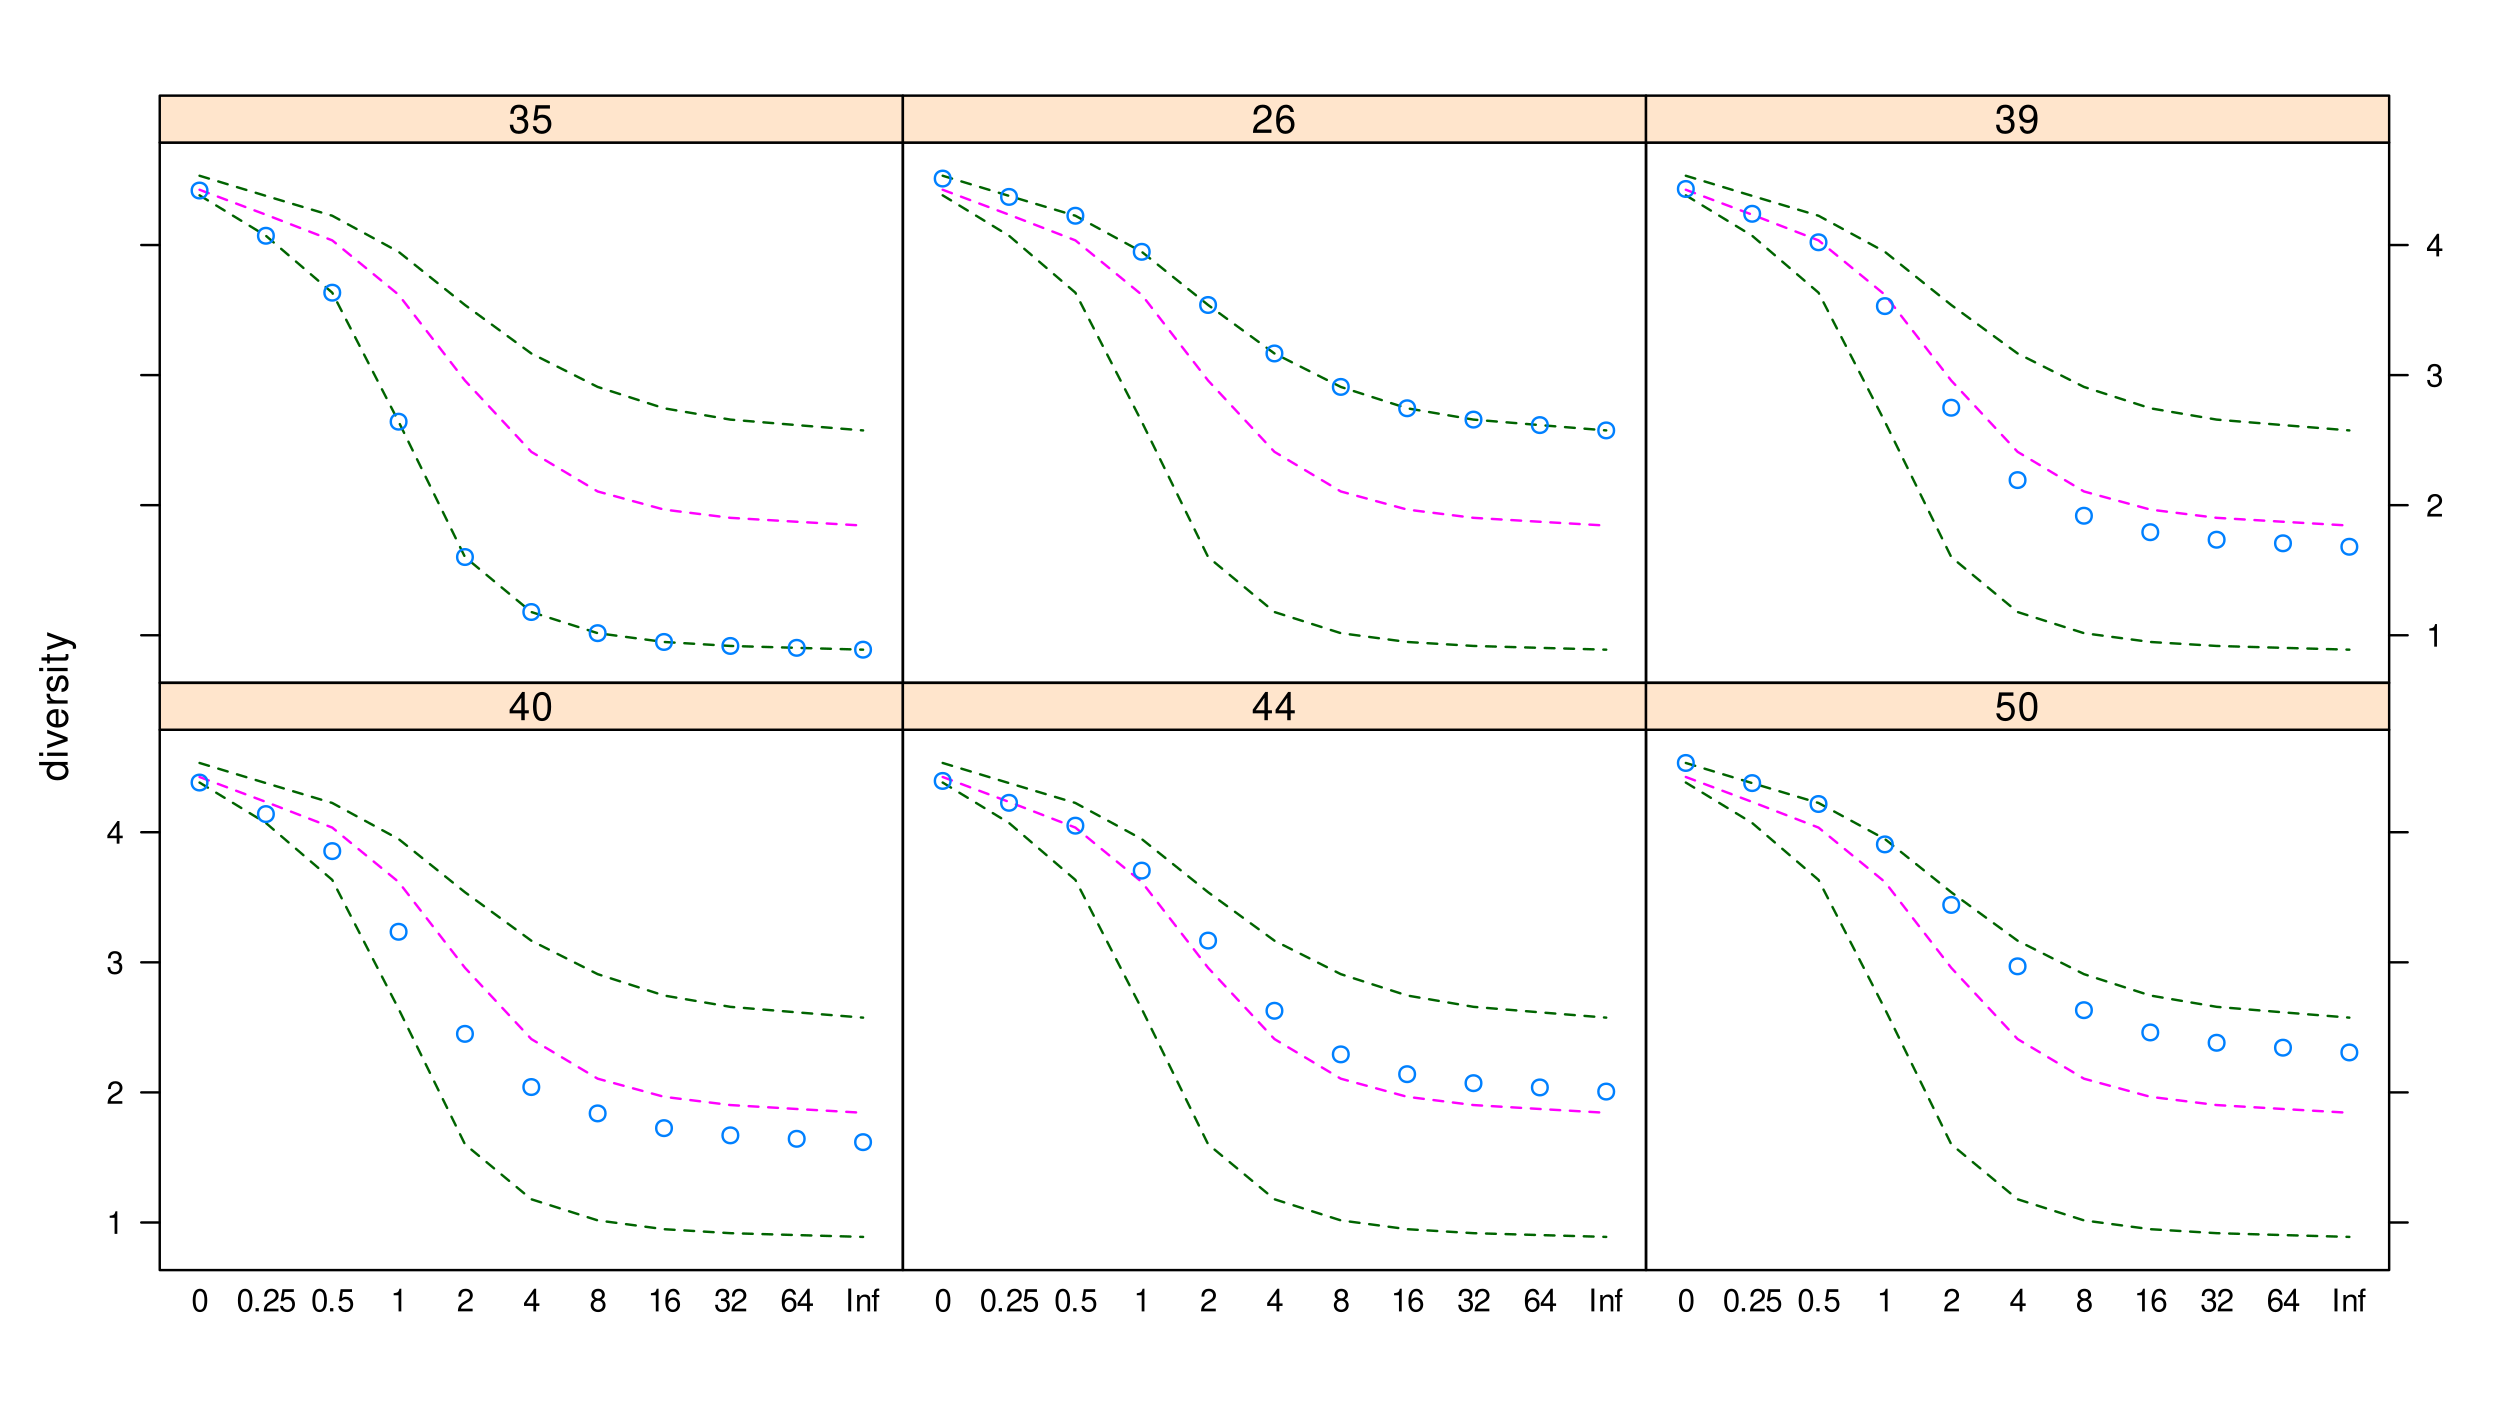 <?xml version="1.0" encoding="UTF-8"?>
<svg xmlns="http://www.w3.org/2000/svg" xmlns:xlink="http://www.w3.org/1999/xlink" width="767pt" height="432pt" viewBox="0 0 767 432" version="1.1">
<defs>
<g>
<symbol overflow="visible" id="glyph0-0">
<path style="stroke:none;" d=""/>
</symbol>
<symbol overflow="visible" id="glyph0-1">
<path style="stroke:none;" d="M -8.75 -5.938 L -8.75 -4.938 L -5.5 -4.938 C -6.125 -4.531 -6.469 -3.859 -6.469 -3.016 C -6.469 -1.375 -5.156 -0.312 -3.156 -0.312 C -1.031 -0.312 0.281 -1.344 0.281 -3.047 C 0.281 -3.906 -0.047 -4.516 -0.828 -5.047 L 0 -5.047 L 0 -5.938 Z M -5.531 -3.188 C -5.531 -4.266 -4.578 -4.938 -3.078 -4.938 C -1.625 -4.938 -0.656 -4.25 -0.656 -3.188 C -0.656 -2.094 -1.625 -1.359 -3.094 -1.359 C -4.562 -1.359 -5.531 -2.094 -5.531 -3.188 Z M -5.531 -3.188 "/>
</symbol>
<symbol overflow="visible" id="glyph0-2">
<path style="stroke:none;" d="M -6.281 -1.797 L -6.281 -0.797 L 0 -0.797 L 0 -1.797 Z M -8.75 -1.797 L -8.75 -0.797 L -7.484 -0.797 L -7.484 -1.797 Z M -8.75 -1.797 "/>
</symbol>
<symbol overflow="visible" id="glyph0-3">
<path style="stroke:none;" d="M 0 -3.422 L -6.281 -5.828 L -6.281 -4.703 L -1.188 -2.922 L -6.281 -1.25 L -6.281 -0.125 L 0 -2.328 Z M 0 -3.422 "/>
</symbol>
<symbol overflow="visible" id="glyph0-4">
<path style="stroke:none;" d="M -2.812 -6.156 C -3.766 -6.156 -4.344 -6.078 -4.812 -5.906 C -5.844 -5.5 -6.469 -4.531 -6.469 -3.359 C -6.469 -1.609 -5.141 -0.484 -3.062 -0.484 C -0.984 -0.484 0.281 -1.562 0.281 -3.344 C 0.281 -4.781 -0.547 -5.766 -1.906 -6.031 L -1.906 -5.016 C -1.078 -4.734 -0.641 -4.172 -0.641 -3.375 C -0.641 -2.734 -0.938 -2.203 -1.469 -1.859 C -1.828 -1.625 -2.188 -1.531 -2.812 -1.531 Z M -3.625 -1.547 C -4.781 -1.625 -5.547 -2.344 -5.547 -3.344 C -5.547 -4.375 -4.75 -5.078 -3.625 -5.078 Z M -3.625 -1.547 "/>
</symbol>
<symbol overflow="visible" id="glyph0-5">
<path style="stroke:none;" d="M -6.281 -0.828 L 0 -0.828 L 0 -1.844 L -3.266 -1.844 C -4.781 -1.844 -5.453 -2.469 -5.406 -3.859 L -6.438 -3.859 C -6.453 -3.688 -6.469 -3.594 -6.469 -3.469 C -6.469 -2.812 -6.078 -2.328 -5.141 -1.75 L -6.281 -1.75 Z M -6.281 -0.828 "/>
</symbol>
<symbol overflow="visible" id="glyph0-6">
<path style="stroke:none;" d="M -4.531 -5.25 C -5.766 -5.25 -6.469 -4.422 -6.469 -2.969 C -6.469 -1.516 -5.719 -0.562 -4.547 -0.562 C -3.562 -0.562 -3.094 -1.062 -2.734 -2.562 L -2.516 -3.484 C -2.344 -4.188 -2.094 -4.469 -1.641 -4.469 C -1.047 -4.469 -0.641 -3.875 -0.641 -3 C -0.641 -2.453 -0.797 -2 -1.062 -1.75 C -1.25 -1.594 -1.422 -1.531 -1.875 -1.469 L -1.875 -0.406 C -0.422 -0.453 0.281 -1.266 0.281 -2.922 C 0.281 -4.5 -0.5 -5.516 -1.719 -5.516 C -2.656 -5.516 -3.172 -4.984 -3.469 -3.734 L -3.703 -2.766 C -3.891 -1.953 -4.156 -1.609 -4.594 -1.609 C -5.188 -1.609 -5.547 -2.125 -5.547 -2.938 C -5.547 -3.75 -5.203 -4.172 -4.531 -4.203 Z M -4.531 -5.25 "/>
</symbol>
<symbol overflow="visible" id="glyph0-7">
<path style="stroke:none;" d="M -6.281 -3.047 L -6.281 -2.016 L -8.016 -2.016 L -8.016 -1.016 L -6.281 -1.016 L -6.281 -0.172 L -5.469 -0.172 L -5.469 -1.016 L -0.719 -1.016 C -0.078 -1.016 0.281 -1.453 0.281 -2.234 C 0.281 -2.5 0.25 -2.719 0.188 -3.047 L -0.641 -3.047 C -0.609 -2.906 -0.594 -2.766 -0.594 -2.562 C -0.594 -2.141 -0.719 -2.016 -1.156 -2.016 L -5.469 -2.016 L -5.469 -3.047 Z M -6.281 -3.047 "/>
</symbol>
<symbol overflow="visible" id="glyph0-8">
<path style="stroke:none;" d="M -6.281 -4.656 L -1.391 -2.922 L -6.281 -1.312 L -6.281 -0.234 L 0.031 -2.359 L 1.016 -1.984 C 1.469 -1.812 1.625 -1.594 1.625 -1.172 C 1.625 -1.016 1.609 -0.859 1.562 -0.641 L 2.453 -0.641 C 2.562 -0.859 2.609 -1.062 2.609 -1.312 C 2.609 -1.641 2.516 -1.984 2.312 -2.25 C 2.094 -2.562 1.828 -2.75 1.312 -2.938 L -6.281 -5.734 Z M -6.281 -4.656 "/>
</symbol>
<symbol overflow="visible" id="glyph1-0">
<path style="stroke:none;" d=""/>
</symbol>
<symbol overflow="visible" id="glyph1-1">
<path style="stroke:none;" d="M 2.484 -4.938 L 2.484 0 L 3.328 0 L 3.328 -6.938 L 2.766 -6.938 C 2.469 -5.875 2.281 -5.734 0.984 -5.562 L 0.984 -4.938 Z M 2.484 -4.938 "/>
</symbol>
<symbol overflow="visible" id="glyph1-2">
<path style="stroke:none;" d="M 4.859 -0.828 L 1.281 -0.828 C 1.359 -1.406 1.672 -1.781 2.5 -2.281 L 3.469 -2.828 C 4.406 -3.344 4.906 -4.062 4.906 -4.906 C 4.906 -5.484 4.672 -6.031 4.266 -6.406 C 3.859 -6.766 3.375 -6.938 2.719 -6.938 C 1.859 -6.938 1.219 -6.625 0.844 -6.031 C 0.609 -5.672 0.5 -5.234 0.484 -4.531 L 1.328 -4.531 C 1.359 -5.016 1.406 -5.281 1.531 -5.516 C 1.75 -5.938 2.188 -6.203 2.703 -6.203 C 3.469 -6.203 4.031 -5.641 4.031 -4.891 C 4.031 -4.344 3.719 -3.859 3.125 -3.516 L 2.234 -3 C 0.812 -2.172 0.406 -1.531 0.328 -0.016 L 4.859 -0.016 Z M 4.859 -0.828 "/>
</symbol>
<symbol overflow="visible" id="glyph1-3">
<path style="stroke:none;" d="M 2.125 -3.188 L 2.578 -3.188 C 3.5 -3.188 3.984 -2.766 3.984 -1.922 C 3.984 -1.062 3.469 -0.531 2.594 -0.531 C 1.656 -0.531 1.203 -1 1.156 -2.016 L 0.312 -2.016 C 0.344 -1.453 0.438 -1.094 0.609 -0.781 C 0.953 -0.109 1.625 0.219 2.547 0.219 C 3.953 0.219 4.859 -0.625 4.859 -1.938 C 4.859 -2.828 4.516 -3.297 3.703 -3.594 C 4.344 -3.844 4.656 -4.328 4.656 -5.031 C 4.656 -6.219 3.875 -6.938 2.578 -6.938 C 1.203 -6.938 0.484 -6.172 0.453 -4.703 L 1.297 -4.703 C 1.312 -5.125 1.344 -5.359 1.453 -5.578 C 1.641 -5.969 2.062 -6.203 2.594 -6.203 C 3.344 -6.203 3.797 -5.75 3.797 -5 C 3.797 -4.516 3.609 -4.219 3.25 -4.047 C 3.016 -3.953 2.703 -3.922 2.125 -3.906 Z M 2.125 -3.188 "/>
</symbol>
<symbol overflow="visible" id="glyph1-4">
<path style="stroke:none;" d="M 3.141 -1.672 L 3.141 0 L 3.984 0 L 3.984 -1.672 L 4.984 -1.672 L 4.984 -2.438 L 3.984 -2.438 L 3.984 -6.938 L 3.359 -6.938 L 0.266 -2.578 L 0.266 -1.672 Z M 3.141 -2.438 L 1 -2.438 L 3.141 -5.5 Z M 3.141 -2.438 "/>
</symbol>
<symbol overflow="visible" id="glyph1-5">
<path style="stroke:none;" d="M 2.641 -6.938 C 2 -6.938 1.422 -6.656 1.078 -6.172 C 0.641 -5.562 0.406 -4.641 0.406 -3.359 C 0.406 -1.016 1.188 0.219 2.641 0.219 C 4.078 0.219 4.859 -1.016 4.859 -3.297 C 4.859 -4.641 4.656 -5.547 4.203 -6.172 C 3.844 -6.656 3.281 -6.938 2.641 -6.938 Z M 2.641 -6.188 C 3.547 -6.188 4 -5.25 4 -3.375 C 4 -1.406 3.562 -0.484 2.625 -0.484 C 1.734 -0.484 1.281 -1.438 1.281 -3.344 C 1.281 -5.25 1.734 -6.188 2.641 -6.188 Z M 2.641 -6.188 "/>
</symbol>
<symbol overflow="visible" id="glyph1-6">
<path style="stroke:none;" d="M 1.828 -1 L 0.828 -1 L 0.828 0 L 1.828 0 Z M 1.828 -1 "/>
</symbol>
<symbol overflow="visible" id="glyph1-7">
<path style="stroke:none;" d="M 4.562 -6.797 L 1.062 -6.797 L 0.547 -3.094 L 1.328 -3.094 C 1.719 -3.562 2.047 -3.734 2.578 -3.734 C 3.484 -3.734 4.062 -3.109 4.062 -2.094 C 4.062 -1.125 3.484 -0.531 2.578 -0.531 C 1.828 -0.531 1.375 -0.906 1.188 -1.672 L 0.328 -1.672 C 0.453 -1.109 0.547 -0.844 0.75 -0.594 C 1.125 -0.078 1.828 0.219 2.594 0.219 C 3.969 0.219 4.922 -0.781 4.922 -2.219 C 4.922 -3.562 4.031 -4.484 2.719 -4.484 C 2.25 -4.484 1.859 -4.359 1.469 -4.062 L 1.734 -5.969 L 4.562 -5.969 Z M 4.562 -6.797 "/>
</symbol>
<symbol overflow="visible" id="glyph1-8">
<path style="stroke:none;" d="M 3.75 -3.656 C 4.469 -4.094 4.688 -4.438 4.688 -5.078 C 4.688 -6.172 3.844 -6.938 2.641 -6.938 C 1.438 -6.938 0.594 -6.172 0.594 -5.094 C 0.594 -4.438 0.812 -4.094 1.516 -3.656 C 0.734 -3.266 0.359 -2.703 0.359 -1.922 C 0.359 -0.656 1.281 0.219 2.641 0.219 C 3.984 0.219 4.922 -0.656 4.922 -1.922 C 4.922 -2.703 4.531 -3.266 3.75 -3.656 Z M 2.641 -6.188 C 3.359 -6.188 3.812 -5.75 3.812 -5.062 C 3.812 -4.406 3.344 -3.984 2.641 -3.984 C 1.922 -3.984 1.453 -4.406 1.453 -5.078 C 1.453 -5.75 1.922 -6.188 2.641 -6.188 Z M 2.641 -3.266 C 3.484 -3.266 4.062 -2.719 4.062 -1.906 C 4.062 -1.078 3.484 -0.531 2.625 -0.531 C 1.797 -0.531 1.219 -1.094 1.219 -1.906 C 1.219 -2.719 1.781 -3.266 2.641 -3.266 Z M 2.641 -3.266 "/>
</symbol>
<symbol overflow="visible" id="glyph1-9">
<path style="stroke:none;" d="M 4.781 -5.125 C 4.609 -6.266 3.891 -6.938 2.844 -6.938 C 2.094 -6.938 1.422 -6.578 1.031 -5.953 C 0.594 -5.266 0.406 -4.422 0.406 -3.172 C 0.406 -2 0.578 -1.25 0.984 -0.641 C 1.359 -0.078 1.953 0.219 2.703 0.219 C 3.984 0.219 4.922 -0.75 4.922 -2.094 C 4.922 -3.375 4.062 -4.281 2.844 -4.281 C 2.172 -4.281 1.641 -4.031 1.281 -3.516 C 1.281 -5.234 1.828 -6.188 2.797 -6.188 C 3.391 -6.188 3.797 -5.797 3.938 -5.125 Z M 2.734 -3.531 C 3.547 -3.531 4.062 -2.953 4.062 -2.031 C 4.062 -1.156 3.484 -0.531 2.703 -0.531 C 1.922 -0.531 1.328 -1.188 1.328 -2.078 C 1.328 -2.938 1.906 -3.531 2.734 -3.531 Z M 2.734 -3.531 "/>
</symbol>
<symbol overflow="visible" id="glyph1-10">
<path style="stroke:none;" d="M 1.859 -7 L 0.953 -7 L 0.953 0 L 1.859 0 Z M 1.859 -7 "/>
</symbol>
<symbol overflow="visible" id="glyph1-11">
<path style="stroke:none;" d="M 0.672 -5.031 L 0.672 0 L 1.484 0 L 1.484 -2.766 C 1.484 -3.797 2.016 -4.469 2.844 -4.469 C 3.469 -4.469 3.875 -4.094 3.875 -3.484 L 3.875 0 L 4.672 0 L 4.672 -3.797 C 4.672 -4.641 4.047 -5.172 3.078 -5.172 C 2.328 -5.172 1.859 -4.891 1.406 -4.188 L 1.406 -5.031 Z M 0.672 -5.031 "/>
</symbol>
<symbol overflow="visible" id="glyph1-12">
<path style="stroke:none;" d="M 2.469 -5.031 L 1.641 -5.031 L 1.641 -5.812 C 1.641 -6.156 1.828 -6.328 2.203 -6.328 C 2.266 -6.328 2.297 -6.328 2.469 -6.312 L 2.469 -6.969 C 2.297 -7.016 2.188 -7.016 2.031 -7.016 C 1.281 -7.016 0.844 -6.594 0.844 -5.875 L 0.844 -5.031 L 0.172 -5.031 L 0.172 -4.375 L 0.844 -4.375 L 0.844 0 L 1.641 0 L 1.641 -4.375 L 2.469 -4.375 Z M 2.469 -5.031 "/>
</symbol>
<symbol overflow="visible" id="glyph2-0">
<path style="stroke:none;" d=""/>
</symbol>
<symbol overflow="visible" id="glyph2-1">
<path style="stroke:none;" d="M 3.922 -2.094 L 3.922 0 L 4.984 0 L 4.984 -2.094 L 6.234 -2.094 L 6.234 -3.047 L 4.984 -3.047 L 4.984 -8.672 L 4.203 -8.672 L 0.344 -3.219 L 0.344 -2.094 Z M 3.922 -3.047 L 1.266 -3.047 L 3.922 -6.875 Z M 3.922 -3.047 "/>
</symbol>
<symbol overflow="visible" id="glyph2-2">
<path style="stroke:none;" d="M 3.297 -8.672 C 2.516 -8.672 1.781 -8.312 1.344 -7.734 C 0.797 -6.953 0.516 -5.812 0.516 -4.203 C 0.516 -1.266 1.469 0.281 3.297 0.281 C 5.094 0.281 6.078 -1.266 6.078 -4.125 C 6.078 -5.812 5.812 -6.938 5.25 -7.734 C 4.812 -8.328 4.109 -8.672 3.297 -8.672 Z M 3.297 -7.734 C 4.438 -7.734 5 -6.578 5 -4.219 C 5 -1.75 4.453 -0.594 3.281 -0.594 C 2.156 -0.594 1.594 -1.797 1.594 -4.188 C 1.594 -6.578 2.156 -7.734 3.297 -7.734 Z M 3.297 -7.734 "/>
</symbol>
<symbol overflow="visible" id="glyph2-3">
<path style="stroke:none;" d="M 5.719 -8.516 L 1.312 -8.516 L 0.688 -3.875 L 1.656 -3.875 C 2.141 -4.469 2.562 -4.672 3.234 -4.672 C 4.375 -4.672 5.078 -3.891 5.078 -2.625 C 5.078 -1.406 4.375 -0.656 3.219 -0.656 C 2.297 -0.656 1.734 -1.125 1.469 -2.094 L 0.422 -2.094 C 0.562 -1.391 0.688 -1.062 0.938 -0.75 C 1.422 -0.094 2.281 0.281 3.234 0.281 C 4.953 0.281 6.156 -0.969 6.156 -2.766 C 6.156 -4.453 5.047 -5.609 3.406 -5.609 C 2.812 -5.609 2.328 -5.453 1.844 -5.094 L 2.172 -7.469 L 5.719 -7.469 Z M 5.719 -8.516 "/>
</symbol>
<symbol overflow="visible" id="glyph2-4">
<path style="stroke:none;" d="M 2.656 -4 L 3.234 -4 C 4.375 -4 4.984 -3.453 4.984 -2.406 C 4.984 -1.312 4.328 -0.656 3.234 -0.656 C 2.078 -0.656 1.516 -1.25 1.438 -2.516 L 0.391 -2.516 C 0.438 -1.828 0.547 -1.375 0.75 -0.984 C 1.203 -0.141 2.031 0.281 3.188 0.281 C 4.938 0.281 6.078 -0.781 6.078 -2.422 C 6.078 -3.531 5.656 -4.125 4.625 -4.484 C 5.422 -4.812 5.812 -5.406 5.812 -6.281 C 5.812 -7.781 4.844 -8.672 3.234 -8.672 C 1.516 -8.672 0.594 -7.719 0.562 -5.875 L 1.625 -5.875 C 1.625 -6.406 1.688 -6.703 1.812 -6.969 C 2.047 -7.469 2.578 -7.75 3.234 -7.75 C 4.172 -7.75 4.734 -7.188 4.734 -6.25 C 4.734 -5.641 4.531 -5.266 4.062 -5.062 C 3.766 -4.938 3.391 -4.891 2.656 -4.891 Z M 2.656 -4 "/>
</symbol>
<symbol overflow="visible" id="glyph2-5">
<path style="stroke:none;" d="M 6.078 -1.047 L 1.594 -1.047 C 1.703 -1.766 2.094 -2.219 3.125 -2.859 L 4.328 -3.531 C 5.516 -4.188 6.125 -5.078 6.125 -6.141 C 6.125 -6.859 5.844 -7.531 5.344 -8 C 4.844 -8.453 4.219 -8.672 3.406 -8.672 C 2.328 -8.672 1.531 -8.297 1.062 -7.547 C 0.75 -7.094 0.625 -6.547 0.594 -5.672 L 1.656 -5.672 C 1.688 -6.266 1.766 -6.609 1.906 -6.906 C 2.188 -7.422 2.734 -7.75 3.375 -7.75 C 4.328 -7.75 5.047 -7.062 5.047 -6.125 C 5.047 -5.422 4.656 -4.828 3.906 -4.391 L 2.797 -3.75 C 1.016 -2.719 0.5 -1.906 0.406 -0.016 L 6.078 -0.016 Z M 6.078 -1.047 "/>
</symbol>
<symbol overflow="visible" id="glyph2-6">
<path style="stroke:none;" d="M 5.969 -6.422 C 5.766 -7.844 4.859 -8.672 3.562 -8.672 C 2.625 -8.672 1.781 -8.219 1.281 -7.438 C 0.75 -6.594 0.516 -5.531 0.516 -3.953 C 0.516 -2.5 0.719 -1.578 1.234 -0.797 C 1.688 -0.094 2.438 0.281 3.375 0.281 C 4.984 0.281 6.156 -0.938 6.156 -2.625 C 6.156 -4.219 5.078 -5.359 3.547 -5.359 C 2.719 -5.359 2.047 -5.047 1.594 -4.406 C 1.609 -6.547 2.281 -7.734 3.484 -7.734 C 4.234 -7.734 4.75 -7.266 4.922 -6.422 Z M 3.422 -4.422 C 4.438 -4.422 5.078 -3.703 5.078 -2.547 C 5.078 -1.453 4.359 -0.656 3.391 -0.656 C 2.406 -0.656 1.656 -1.484 1.656 -2.594 C 1.656 -3.672 2.375 -4.422 3.422 -4.422 Z M 3.422 -4.422 "/>
</symbol>
<symbol overflow="visible" id="glyph2-7">
<path style="stroke:none;" d="M 0.641 -1.984 C 0.844 -0.562 1.75 0.281 3.047 0.281 C 4 0.281 4.844 -0.188 5.344 -0.953 C 5.875 -1.812 6.109 -2.875 6.109 -4.438 C 6.109 -5.906 5.891 -6.828 5.391 -7.594 C 4.922 -8.297 4.172 -8.672 3.234 -8.672 C 1.625 -8.672 0.453 -7.469 0.453 -5.781 C 0.453 -4.188 1.531 -3.062 3.078 -3.062 C 3.875 -3.062 4.469 -3.344 5.016 -4.016 C 5 -1.844 4.328 -0.656 3.125 -0.656 C 2.375 -0.656 1.859 -1.141 1.688 -1.984 Z M 3.234 -7.75 C 4.219 -7.75 4.953 -6.922 4.953 -5.812 C 4.953 -4.734 4.234 -4 3.188 -4 C 2.172 -4 1.531 -4.719 1.531 -5.875 C 1.531 -6.953 2.25 -7.75 3.234 -7.75 Z M 3.234 -7.75 "/>
</symbol>
</g>
<clipPath id="clip1">
  <path d="M 49.008 209.5 L 277.004 209.5 L 277.004 223.898 L 49.008 223.898 Z M 49.008 209.5 "/>
</clipPath>
<clipPath id="clip2">
  <path d="M 277.004 209.5 L 505 209.5 L 505 223.898 L 277.004 223.898 Z M 277.004 209.5 "/>
</clipPath>
<clipPath id="clip3">
  <path d="M 504.996 209.5 L 732.992 209.5 L 732.992 223.898 L 504.996 223.898 Z M 504.996 209.5 "/>
</clipPath>
<clipPath id="clip4">
  <path d="M 49.008 29.34 L 277.004 29.34 L 277.004 43.738 L 49.008 43.738 Z M 49.008 29.34 "/>
</clipPath>
<clipPath id="clip5">
  <path d="M 277.004 29.34 L 505 29.34 L 505 43.738 L 277.004 43.738 Z M 277.004 29.34 "/>
</clipPath>
<clipPath id="clip6">
  <path d="M 504.996 29.34 L 732.992 29.34 L 732.992 43.738 L 504.996 43.738 Z M 504.996 29.34 "/>
</clipPath>
</defs>
<g id="surface26">
<rect x="0" y="0" width="767" height="432" style="fill:rgb(100%,100%,100%);fill-opacity:1;stroke:none;"/>
<g style="fill:rgb(0%,0%,0%);fill-opacity:1;">
  <use xlink:href="#glyph0-1" x="20.748" y="239.699"/>
  <use xlink:href="#glyph0-2" x="20.748" y="232.699"/>
  <use xlink:href="#glyph0-3" x="20.748" y="229.699"/>
  <use xlink:href="#glyph0-4" x="20.748" y="223.699"/>
  <use xlink:href="#glyph0-5" x="20.748" y="216.699"/>
  <use xlink:href="#glyph0-6" x="20.748" y="212.699"/>
  <use xlink:href="#glyph0-2" x="20.748" y="206.699"/>
  <use xlink:href="#glyph0-7" x="20.748" y="203.699"/>
  <use xlink:href="#glyph0-8" x="20.748" y="199.699"/>
</g>
<path style="fill:none;stroke-width:0.75;stroke-linecap:round;stroke-linejoin:round;stroke:rgb(0%,0%,0%);stroke-opacity:1;stroke-miterlimit:10;" d="M 49.008 375.062 L 43.34 375.062 "/>
<path style="fill:none;stroke-width:0.75;stroke-linecap:round;stroke-linejoin:round;stroke:rgb(0%,0%,0%);stroke-opacity:1;stroke-miterlimit:10;" d="M 49.008 335.152 L 43.34 335.152 "/>
<path style="fill:none;stroke-width:0.75;stroke-linecap:round;stroke-linejoin:round;stroke:rgb(0%,0%,0%);stroke-opacity:1;stroke-miterlimit:10;" d="M 49.008 295.242 L 43.34 295.242 "/>
<path style="fill:none;stroke-width:0.75;stroke-linecap:round;stroke-linejoin:round;stroke:rgb(0%,0%,0%);stroke-opacity:1;stroke-miterlimit:10;" d="M 49.008 255.332 L 43.34 255.332 "/>
<g style="fill:rgb(0%,0%,0%);fill-opacity:1;">
  <use xlink:href="#glyph1-1" x="32.668" y="378.56"/>
</g>
<g style="fill:rgb(0%,0%,0%);fill-opacity:1;">
  <use xlink:href="#glyph1-2" x="32.668" y="338.649"/>
</g>
<g style="fill:rgb(0%,0%,0%);fill-opacity:1;">
  <use xlink:href="#glyph1-3" x="32.668" y="298.739"/>
</g>
<g style="fill:rgb(0%,0%,0%);fill-opacity:1;">
  <use xlink:href="#glyph1-4" x="32.668" y="258.829"/>
</g>
<g style="fill:rgb(0%,0%,0%);fill-opacity:1;">
  <use xlink:href="#glyph1-5" x="58.723" y="402.329"/>
</g>
<g style="fill:rgb(0%,0%,0%);fill-opacity:1;">
  <use xlink:href="#glyph1-5" x="72.578" y="402.329"/>
  <use xlink:href="#glyph1-6" x="77.578" y="402.329"/>
  <use xlink:href="#glyph1-2" x="80.578" y="402.329"/>
  <use xlink:href="#glyph1-7" x="85.578" y="402.329"/>
</g>
<g style="fill:rgb(0%,0%,0%);fill-opacity:1;">
  <use xlink:href="#glyph1-5" x="95.434" y="402.329"/>
  <use xlink:href="#glyph1-6" x="100.434" y="402.329"/>
  <use xlink:href="#glyph1-7" x="103.434" y="402.329"/>
</g>
<g style="fill:rgb(0%,0%,0%);fill-opacity:1;">
  <use xlink:href="#glyph1-1" x="119.793" y="402.329"/>
</g>
<g style="fill:rgb(0%,0%,0%);fill-opacity:1;">
  <use xlink:href="#glyph1-2" x="140.148" y="402.329"/>
</g>
<g style="fill:rgb(0%,0%,0%);fill-opacity:1;">
  <use xlink:href="#glyph1-4" x="160.504" y="402.329"/>
</g>
<g style="fill:rgb(0%,0%,0%);fill-opacity:1;">
  <use xlink:href="#glyph1-8" x="180.863" y="402.329"/>
</g>
<g style="fill:rgb(0%,0%,0%);fill-opacity:1;">
  <use xlink:href="#glyph1-1" x="198.719" y="402.329"/>
  <use xlink:href="#glyph1-9" x="203.719" y="402.329"/>
</g>
<g style="fill:rgb(0%,0%,0%);fill-opacity:1;">
  <use xlink:href="#glyph1-3" x="219.074" y="402.329"/>
  <use xlink:href="#glyph1-2" x="224.074" y="402.329"/>
</g>
<g style="fill:rgb(0%,0%,0%);fill-opacity:1;">
  <use xlink:href="#glyph1-9" x="239.434" y="402.329"/>
  <use xlink:href="#glyph1-4" x="244.434" y="402.329"/>
</g>
<g style="fill:rgb(0%,0%,0%);fill-opacity:1;">
  <use xlink:href="#glyph1-10" x="259.289" y="402.329"/>
  <use xlink:href="#glyph1-11" x="262.289" y="402.329"/>
  <use xlink:href="#glyph1-12" x="267.289" y="402.329"/>
</g>
<path style="fill:none;stroke-width:0.75;stroke-linecap:round;stroke-linejoin:round;stroke:rgb(0%,39.216%,0%);stroke-opacity:1;stroke-dasharray:3,3;stroke-miterlimit:10;" d="M 61.223 240.086 L 81.578 252.492 L 101.934 269.957 L 122.293 309.535 L 142.648 351.059 L 163.004 367.93 L 183.363 374.414 L 203.719 377.117 L 224.074 378.34 L 244.434 378.918 L 264.789 379.484 "/>
<path style="fill:none;stroke-width:0.75;stroke-linecap:round;stroke-linejoin:round;stroke:rgb(100%,0%,100%);stroke-opacity:1;stroke-dasharray:3,3;stroke-miterlimit:10;" d="M 61.223 238.379 L 81.578 246.027 L 101.934 253.906 L 122.293 270.59 L 142.648 296.914 L 163.004 318.781 L 183.363 330.938 L 203.719 336.5 L 224.074 339.031 L 244.434 340.238 L 264.789 341.406 "/>
<path style="fill:none;stroke-width:0.75;stroke-linecap:round;stroke-linejoin:round;stroke:rgb(0%,39.216%,0%);stroke-opacity:1;stroke-dasharray:3,3;stroke-miterlimit:10;" d="M 61.223 234.078 L 81.578 240.254 L 101.934 246.352 L 122.293 257.418 L 142.648 273.734 L 163.004 288.605 L 183.363 298.867 L 203.719 305.422 L 224.074 308.898 L 244.434 310.582 L 264.789 312.211 "/>
<path style="fill:none;stroke-width:0.75;stroke-linecap:round;stroke-linejoin:round;stroke:rgb(0%,50.196%,100%);stroke-opacity:1;stroke-miterlimit:10;" d="M 63.621 240.086 C 63.621 243.289 58.82 243.289 58.82 240.086 C 58.82 236.887 63.621 236.887 63.621 240.086 "/>
<path style="fill:none;stroke-width:0.75;stroke-linecap:round;stroke-linejoin:round;stroke:rgb(0%,50.196%,100%);stroke-opacity:1;stroke-miterlimit:10;" d="M 83.98 249.758 C 83.98 252.957 79.18 252.957 79.18 249.758 C 79.18 246.559 83.98 246.559 83.98 249.758 "/>
<path style="fill:none;stroke-width:0.75;stroke-linecap:round;stroke-linejoin:round;stroke:rgb(0%,50.196%,100%);stroke-opacity:1;stroke-miterlimit:10;" d="M 104.336 261.117 C 104.336 264.32 99.535 264.32 99.535 261.117 C 99.535 257.918 104.336 257.918 104.336 261.117 "/>
<path style="fill:none;stroke-width:0.75;stroke-linecap:round;stroke-linejoin:round;stroke:rgb(0%,50.196%,100%);stroke-opacity:1;stroke-miterlimit:10;" d="M 124.691 285.871 C 124.691 289.07 119.891 289.07 119.891 285.871 C 119.891 282.672 124.691 282.672 124.691 285.871 "/>
<path style="fill:none;stroke-width:0.75;stroke-linecap:round;stroke-linejoin:round;stroke:rgb(0%,50.196%,100%);stroke-opacity:1;stroke-miterlimit:10;" d="M 145.047 317.191 C 145.047 320.391 140.25 320.391 140.25 317.191 C 140.25 313.988 145.047 313.988 145.047 317.191 "/>
<path style="fill:none;stroke-width:0.75;stroke-linecap:round;stroke-linejoin:round;stroke:rgb(0%,50.196%,100%);stroke-opacity:1;stroke-miterlimit:10;" d="M 165.406 333.504 C 165.406 336.707 160.605 336.707 160.605 333.504 C 160.605 330.305 165.406 330.305 165.406 333.504 "/>
<path style="fill:none;stroke-width:0.75;stroke-linecap:round;stroke-linejoin:round;stroke:rgb(0%,50.196%,100%);stroke-opacity:1;stroke-miterlimit:10;" d="M 185.762 341.594 C 185.762 344.793 180.961 344.793 180.961 341.594 C 180.961 338.391 185.762 338.391 185.762 341.594 "/>
<path style="fill:none;stroke-width:0.75;stroke-linecap:round;stroke-linejoin:round;stroke:rgb(0%,50.196%,100%);stroke-opacity:1;stroke-miterlimit:10;" d="M 206.117 346.113 C 206.117 349.316 201.32 349.316 201.32 346.113 C 201.32 342.914 206.117 342.914 206.117 346.113 "/>
<path style="fill:none;stroke-width:0.75;stroke-linecap:round;stroke-linejoin:round;stroke:rgb(0%,50.196%,100%);stroke-opacity:1;stroke-miterlimit:10;" d="M 226.477 348.328 C 226.477 351.527 221.676 351.527 221.676 348.328 C 221.676 345.129 226.477 345.129 226.477 348.328 "/>
<path style="fill:none;stroke-width:0.75;stroke-linecap:round;stroke-linejoin:round;stroke:rgb(0%,50.196%,100%);stroke-opacity:1;stroke-miterlimit:10;" d="M 246.832 349.387 C 246.832 352.586 242.031 352.586 242.031 349.387 C 242.031 346.188 246.832 346.188 246.832 349.387 "/>
<path style="fill:none;stroke-width:0.75;stroke-linecap:round;stroke-linejoin:round;stroke:rgb(0%,50.196%,100%);stroke-opacity:1;stroke-miterlimit:10;" d="M 267.188 350.41 C 267.188 353.613 262.387 353.613 262.387 350.41 C 262.387 347.211 267.188 347.211 267.188 350.41 "/>
<path style="fill:none;stroke-width:0.75;stroke-linecap:round;stroke-linejoin:round;stroke:rgb(0%,0%,0%);stroke-opacity:1;stroke-miterlimit:10;" d="M 49.008 389.66 L 277.004 389.66 L 277.004 223.898 L 49.008 223.898 Z M 49.008 389.66 "/>
<g clip-path="url(#clip1)" clip-rule="nonzero">
<path style="fill-rule:nonzero;fill:rgb(100%,89.804%,80%);fill-opacity:1;stroke-width:0.75;stroke-linecap:round;stroke-linejoin:round;stroke:rgb(100%,89.804%,80%);stroke-opacity:1;stroke-miterlimit:10;" d="M 49.008 223.898 L 277.004 223.898 L 277.004 209.5 L 49.008 209.5 Z M 49.008 223.898 "/>
</g>
<g style="fill:rgb(0%,0%,0%);fill-opacity:1;">
  <use xlink:href="#glyph2-1" x="156.004" y="220.947"/>
  <use xlink:href="#glyph2-2" x="163.004" y="220.947"/>
</g>
<path style="fill:none;stroke-width:0.75;stroke-linecap:round;stroke-linejoin:round;stroke:rgb(0%,0%,0%);stroke-opacity:1;stroke-miterlimit:10;" d="M 49.008 223.898 L 277.004 223.898 L 277.004 209.5 L 49.008 209.5 Z M 49.008 223.898 "/>
<g style="fill:rgb(0%,0%,0%);fill-opacity:1;">
  <use xlink:href="#glyph1-5" x="286.715" y="402.329"/>
</g>
<g style="fill:rgb(0%,0%,0%);fill-opacity:1;">
  <use xlink:href="#glyph1-5" x="300.574" y="402.329"/>
  <use xlink:href="#glyph1-6" x="305.574" y="402.329"/>
  <use xlink:href="#glyph1-2" x="308.574" y="402.329"/>
  <use xlink:href="#glyph1-7" x="313.574" y="402.329"/>
</g>
<g style="fill:rgb(0%,0%,0%);fill-opacity:1;">
  <use xlink:href="#glyph1-5" x="323.43" y="402.329"/>
  <use xlink:href="#glyph1-6" x="328.43" y="402.329"/>
  <use xlink:href="#glyph1-7" x="331.43" y="402.329"/>
</g>
<g style="fill:rgb(0%,0%,0%);fill-opacity:1;">
  <use xlink:href="#glyph1-1" x="347.785" y="402.329"/>
</g>
<g style="fill:rgb(0%,0%,0%);fill-opacity:1;">
  <use xlink:href="#glyph1-2" x="368.145" y="402.329"/>
</g>
<g style="fill:rgb(0%,0%,0%);fill-opacity:1;">
  <use xlink:href="#glyph1-4" x="388.5" y="402.329"/>
</g>
<g style="fill:rgb(0%,0%,0%);fill-opacity:1;">
  <use xlink:href="#glyph1-8" x="408.855" y="402.329"/>
</g>
<g style="fill:rgb(0%,0%,0%);fill-opacity:1;">
  <use xlink:href="#glyph1-1" x="426.715" y="402.329"/>
  <use xlink:href="#glyph1-9" x="431.715" y="402.329"/>
</g>
<g style="fill:rgb(0%,0%,0%);fill-opacity:1;">
  <use xlink:href="#glyph1-3" x="447.07" y="402.329"/>
  <use xlink:href="#glyph1-2" x="452.07" y="402.329"/>
</g>
<g style="fill:rgb(0%,0%,0%);fill-opacity:1;">
  <use xlink:href="#glyph1-9" x="467.426" y="402.329"/>
  <use xlink:href="#glyph1-4" x="472.426" y="402.329"/>
</g>
<g style="fill:rgb(0%,0%,0%);fill-opacity:1;">
  <use xlink:href="#glyph1-10" x="487.285" y="402.329"/>
  <use xlink:href="#glyph1-11" x="490.285" y="402.329"/>
  <use xlink:href="#glyph1-12" x="495.285" y="402.329"/>
</g>
<path style="fill:none;stroke-width:0.75;stroke-linecap:round;stroke-linejoin:round;stroke:rgb(0%,39.216%,0%);stroke-opacity:1;stroke-dasharray:3,3;stroke-miterlimit:10;" d="M 289.215 240.086 L 309.574 252.492 L 329.93 269.957 L 350.285 309.535 L 370.645 351.059 L 391 367.93 L 411.355 374.414 L 431.715 377.117 L 452.07 378.34 L 472.426 378.918 L 492.785 379.484 "/>
<path style="fill:none;stroke-width:0.75;stroke-linecap:round;stroke-linejoin:round;stroke:rgb(100%,0%,100%);stroke-opacity:1;stroke-dasharray:3,3;stroke-miterlimit:10;" d="M 289.215 238.379 L 309.574 246.027 L 329.93 253.906 L 350.285 270.59 L 370.645 296.914 L 391 318.781 L 411.355 330.938 L 431.715 336.5 L 452.07 339.031 L 472.426 340.238 L 492.785 341.406 "/>
<path style="fill:none;stroke-width:0.75;stroke-linecap:round;stroke-linejoin:round;stroke:rgb(0%,39.216%,0%);stroke-opacity:1;stroke-dasharray:3,3;stroke-miterlimit:10;" d="M 289.215 234.078 L 309.574 240.254 L 329.93 246.352 L 350.285 257.418 L 370.645 273.734 L 391 288.605 L 411.355 298.867 L 431.715 305.422 L 452.07 308.898 L 472.426 310.582 L 492.785 312.211 "/>
<path style="fill:none;stroke-width:0.75;stroke-linecap:round;stroke-linejoin:round;stroke:rgb(0%,50.196%,100%);stroke-opacity:1;stroke-miterlimit:10;" d="M 291.617 239.59 C 291.617 242.793 286.816 242.793 286.816 239.59 C 286.816 236.391 291.617 236.391 291.617 239.59 "/>
<path style="fill:none;stroke-width:0.75;stroke-linecap:round;stroke-linejoin:round;stroke:rgb(0%,50.196%,100%);stroke-opacity:1;stroke-miterlimit:10;" d="M 311.973 246.305 C 311.973 249.504 307.172 249.504 307.172 246.305 C 307.172 243.102 311.973 243.102 311.973 246.305 "/>
<path style="fill:none;stroke-width:0.75;stroke-linecap:round;stroke-linejoin:round;stroke:rgb(0%,50.196%,100%);stroke-opacity:1;stroke-miterlimit:10;" d="M 332.328 253.32 C 332.328 256.52 327.531 256.52 327.531 253.32 C 327.531 250.117 332.328 250.117 332.328 253.32 "/>
<path style="fill:none;stroke-width:0.75;stroke-linecap:round;stroke-linejoin:round;stroke:rgb(0%,50.196%,100%);stroke-opacity:1;stroke-miterlimit:10;" d="M 352.688 267.105 C 352.688 270.305 347.887 270.305 347.887 267.105 C 347.887 263.906 352.688 263.906 352.688 267.105 "/>
<path style="fill:none;stroke-width:0.75;stroke-linecap:round;stroke-linejoin:round;stroke:rgb(0%,50.196%,100%);stroke-opacity:1;stroke-miterlimit:10;" d="M 373.043 288.574 C 373.043 291.773 368.242 291.773 368.242 288.574 C 368.242 285.375 373.043 285.375 373.043 288.574 "/>
<path style="fill:none;stroke-width:0.75;stroke-linecap:round;stroke-linejoin:round;stroke:rgb(0%,50.196%,100%);stroke-opacity:1;stroke-miterlimit:10;" d="M 393.398 310.109 C 393.398 313.309 388.602 313.309 388.602 310.109 C 388.602 306.906 393.398 306.906 393.398 310.109 "/>
<path style="fill:none;stroke-width:0.75;stroke-linecap:round;stroke-linejoin:round;stroke:rgb(0%,50.196%,100%);stroke-opacity:1;stroke-miterlimit:10;" d="M 413.758 323.484 C 413.758 326.684 408.957 326.684 408.957 323.484 C 408.957 320.285 413.758 320.285 413.758 323.484 "/>
<path style="fill:none;stroke-width:0.75;stroke-linecap:round;stroke-linejoin:round;stroke:rgb(0%,50.196%,100%);stroke-opacity:1;stroke-miterlimit:10;" d="M 434.113 329.559 C 434.113 332.758 429.312 332.758 429.312 329.559 C 429.312 326.359 434.113 326.359 434.113 329.559 "/>
<path style="fill:none;stroke-width:0.75;stroke-linecap:round;stroke-linejoin:round;stroke:rgb(0%,50.196%,100%);stroke-opacity:1;stroke-miterlimit:10;" d="M 454.469 332.316 C 454.469 335.516 449.672 335.516 449.672 332.316 C 449.672 329.113 454.469 329.113 454.469 332.316 "/>
<path style="fill:none;stroke-width:0.75;stroke-linecap:round;stroke-linejoin:round;stroke:rgb(0%,50.196%,100%);stroke-opacity:1;stroke-miterlimit:10;" d="M 474.828 333.625 C 474.828 336.828 470.027 336.828 470.027 333.625 C 470.027 330.426 474.828 330.426 474.828 333.625 "/>
<path style="fill:none;stroke-width:0.75;stroke-linecap:round;stroke-linejoin:round;stroke:rgb(0%,50.196%,100%);stroke-opacity:1;stroke-miterlimit:10;" d="M 495.184 334.898 C 495.184 338.098 490.383 338.098 490.383 334.898 C 490.383 331.699 495.184 331.699 495.184 334.898 "/>
<path style="fill:none;stroke-width:0.75;stroke-linecap:round;stroke-linejoin:round;stroke:rgb(0%,0%,0%);stroke-opacity:1;stroke-miterlimit:10;" d="M 277.004 389.66 L 505 389.66 L 505 223.898 L 277.004 223.898 Z M 277.004 389.66 "/>
<g clip-path="url(#clip2)" clip-rule="nonzero">
<path style="fill-rule:nonzero;fill:rgb(100%,89.804%,80%);fill-opacity:1;stroke-width:0.75;stroke-linecap:round;stroke-linejoin:round;stroke:rgb(100%,89.804%,80%);stroke-opacity:1;stroke-miterlimit:10;" d="M 277.004 223.898 L 505 223.898 L 505 209.5 L 277.004 209.5 Z M 277.004 223.898 "/>
</g>
<g style="fill:rgb(0%,0%,0%);fill-opacity:1;">
  <use xlink:href="#glyph2-1" x="384" y="220.947"/>
  <use xlink:href="#glyph2-1" x="391" y="220.947"/>
</g>
<path style="fill:none;stroke-width:0.75;stroke-linecap:round;stroke-linejoin:round;stroke:rgb(0%,0%,0%);stroke-opacity:1;stroke-miterlimit:10;" d="M 277.004 223.898 L 505 223.898 L 505 209.5 L 277.004 209.5 Z M 277.004 223.898 "/>
<g style="fill:rgb(0%,0%,0%);fill-opacity:1;">
  <use xlink:href="#glyph1-5" x="514.711" y="402.329"/>
</g>
<g style="fill:rgb(0%,0%,0%);fill-opacity:1;">
  <use xlink:href="#glyph1-5" x="528.566" y="402.329"/>
  <use xlink:href="#glyph1-6" x="533.566" y="402.329"/>
  <use xlink:href="#glyph1-2" x="536.566" y="402.329"/>
  <use xlink:href="#glyph1-7" x="541.566" y="402.329"/>
</g>
<g style="fill:rgb(0%,0%,0%);fill-opacity:1;">
  <use xlink:href="#glyph1-5" x="551.426" y="402.329"/>
  <use xlink:href="#glyph1-6" x="556.426" y="402.329"/>
  <use xlink:href="#glyph1-7" x="559.426" y="402.329"/>
</g>
<g style="fill:rgb(0%,0%,0%);fill-opacity:1;">
  <use xlink:href="#glyph1-1" x="575.781" y="402.329"/>
</g>
<g style="fill:rgb(0%,0%,0%);fill-opacity:1;">
  <use xlink:href="#glyph1-2" x="596.137" y="402.329"/>
</g>
<g style="fill:rgb(0%,0%,0%);fill-opacity:1;">
  <use xlink:href="#glyph1-4" x="616.496" y="402.329"/>
</g>
<g style="fill:rgb(0%,0%,0%);fill-opacity:1;">
  <use xlink:href="#glyph1-8" x="636.852" y="402.329"/>
</g>
<g style="fill:rgb(0%,0%,0%);fill-opacity:1;">
  <use xlink:href="#glyph1-1" x="654.707" y="402.329"/>
  <use xlink:href="#glyph1-9" x="659.707" y="402.329"/>
</g>
<g style="fill:rgb(0%,0%,0%);fill-opacity:1;">
  <use xlink:href="#glyph1-3" x="675.066" y="402.329"/>
  <use xlink:href="#glyph1-2" x="680.066" y="402.329"/>
</g>
<g style="fill:rgb(0%,0%,0%);fill-opacity:1;">
  <use xlink:href="#glyph1-9" x="695.422" y="402.329"/>
  <use xlink:href="#glyph1-4" x="700.422" y="402.329"/>
</g>
<g style="fill:rgb(0%,0%,0%);fill-opacity:1;">
  <use xlink:href="#glyph1-10" x="715.277" y="402.329"/>
  <use xlink:href="#glyph1-11" x="718.277" y="402.329"/>
  <use xlink:href="#glyph1-12" x="723.277" y="402.329"/>
</g>
<path style="fill:none;stroke-width:0.75;stroke-linecap:round;stroke-linejoin:round;stroke:rgb(0%,0%,0%);stroke-opacity:1;stroke-miterlimit:10;" d="M 732.992 375.062 L 738.66 375.062 "/>
<path style="fill:none;stroke-width:0.75;stroke-linecap:round;stroke-linejoin:round;stroke:rgb(0%,0%,0%);stroke-opacity:1;stroke-miterlimit:10;" d="M 732.992 335.152 L 738.66 335.152 "/>
<path style="fill:none;stroke-width:0.75;stroke-linecap:round;stroke-linejoin:round;stroke:rgb(0%,0%,0%);stroke-opacity:1;stroke-miterlimit:10;" d="M 732.992 295.242 L 738.66 295.242 "/>
<path style="fill:none;stroke-width:0.75;stroke-linecap:round;stroke-linejoin:round;stroke:rgb(0%,0%,0%);stroke-opacity:1;stroke-miterlimit:10;" d="M 732.992 255.332 L 738.66 255.332 "/>
<path style="fill:none;stroke-width:0.75;stroke-linecap:round;stroke-linejoin:round;stroke:rgb(0%,39.216%,0%);stroke-opacity:1;stroke-dasharray:3,3;stroke-miterlimit:10;" d="M 517.211 240.086 L 537.566 252.492 L 557.926 269.957 L 578.281 309.535 L 598.637 351.059 L 618.996 367.93 L 639.352 374.414 L 659.707 377.117 L 680.066 378.34 L 700.422 378.918 L 720.777 379.484 "/>
<path style="fill:none;stroke-width:0.75;stroke-linecap:round;stroke-linejoin:round;stroke:rgb(100%,0%,100%);stroke-opacity:1;stroke-dasharray:3,3;stroke-miterlimit:10;" d="M 517.211 238.379 L 537.566 246.027 L 557.926 253.906 L 578.281 270.59 L 598.637 296.914 L 618.996 318.781 L 639.352 330.938 L 659.707 336.5 L 680.066 339.031 L 700.422 340.238 L 720.777 341.406 "/>
<path style="fill:none;stroke-width:0.75;stroke-linecap:round;stroke-linejoin:round;stroke:rgb(0%,39.216%,0%);stroke-opacity:1;stroke-dasharray:3,3;stroke-miterlimit:10;" d="M 517.211 234.078 L 537.566 240.254 L 557.926 246.352 L 578.281 257.418 L 598.637 273.734 L 618.996 288.605 L 639.352 298.867 L 659.707 305.422 L 680.066 308.898 L 700.422 310.582 L 720.777 312.211 "/>
<path style="fill:none;stroke-width:0.75;stroke-linecap:round;stroke-linejoin:round;stroke:rgb(0%,50.196%,100%);stroke-opacity:1;stroke-miterlimit:10;" d="M 519.613 234.078 C 519.613 237.277 514.812 237.277 514.812 234.078 C 514.812 230.879 519.613 230.879 519.613 234.078 "/>
<path style="fill:none;stroke-width:0.75;stroke-linecap:round;stroke-linejoin:round;stroke:rgb(0%,50.196%,100%);stroke-opacity:1;stroke-miterlimit:10;" d="M 539.969 240.254 C 539.969 243.453 535.168 243.453 535.168 240.254 C 535.168 237.055 539.969 237.055 539.969 240.254 "/>
<path style="fill:none;stroke-width:0.75;stroke-linecap:round;stroke-linejoin:round;stroke:rgb(0%,50.196%,100%);stroke-opacity:1;stroke-miterlimit:10;" d="M 560.324 246.668 C 560.324 249.867 555.523 249.867 555.523 246.668 C 555.523 243.469 560.324 243.469 560.324 246.668 "/>
<path style="fill:none;stroke-width:0.75;stroke-linecap:round;stroke-linejoin:round;stroke:rgb(0%,50.196%,100%);stroke-opacity:1;stroke-miterlimit:10;" d="M 580.68 259.062 C 580.68 262.262 575.883 262.262 575.883 259.062 C 575.883 255.859 580.68 255.859 580.68 259.062 "/>
<path style="fill:none;stroke-width:0.75;stroke-linecap:round;stroke-linejoin:round;stroke:rgb(0%,50.196%,100%);stroke-opacity:1;stroke-miterlimit:10;" d="M 601.039 277.629 C 601.039 280.828 596.238 280.828 596.238 277.629 C 596.238 274.43 601.039 274.43 601.039 277.629 "/>
<path style="fill:none;stroke-width:0.75;stroke-linecap:round;stroke-linejoin:round;stroke:rgb(0%,50.196%,100%);stroke-opacity:1;stroke-miterlimit:10;" d="M 621.395 296.469 C 621.395 299.668 616.594 299.668 616.594 296.469 C 616.594 293.27 621.395 293.27 621.395 296.469 "/>
<path style="fill:none;stroke-width:0.75;stroke-linecap:round;stroke-linejoin:round;stroke:rgb(0%,50.196%,100%);stroke-opacity:1;stroke-miterlimit:10;" d="M 641.75 309.922 C 641.75 313.125 636.953 313.125 636.953 309.922 C 636.953 306.723 641.75 306.723 641.75 309.922 "/>
<path style="fill:none;stroke-width:0.75;stroke-linecap:round;stroke-linejoin:round;stroke:rgb(0%,50.196%,100%);stroke-opacity:1;stroke-miterlimit:10;" d="M 662.109 316.754 C 662.109 319.953 657.309 319.953 657.309 316.754 C 657.309 313.555 662.109 313.555 662.109 316.754 "/>
<path style="fill:none;stroke-width:0.75;stroke-linecap:round;stroke-linejoin:round;stroke:rgb(0%,50.196%,100%);stroke-opacity:1;stroke-miterlimit:10;" d="M 682.465 319.922 C 682.465 323.121 677.664 323.121 677.664 319.922 C 677.664 316.723 682.465 316.723 682.465 319.922 "/>
<path style="fill:none;stroke-width:0.75;stroke-linecap:round;stroke-linejoin:round;stroke:rgb(0%,50.196%,100%);stroke-opacity:1;stroke-miterlimit:10;" d="M 702.82 321.43 C 702.82 324.629 698.02 324.629 698.02 321.43 C 698.02 318.23 702.82 318.23 702.82 321.43 "/>
<path style="fill:none;stroke-width:0.75;stroke-linecap:round;stroke-linejoin:round;stroke:rgb(0%,50.196%,100%);stroke-opacity:1;stroke-miterlimit:10;" d="M 723.18 322.891 C 723.18 326.09 718.379 326.09 718.379 322.891 C 718.379 319.691 723.18 319.691 723.18 322.891 "/>
<path style="fill:none;stroke-width:0.75;stroke-linecap:round;stroke-linejoin:round;stroke:rgb(0%,0%,0%);stroke-opacity:1;stroke-miterlimit:10;" d="M 504.996 389.66 L 732.992 389.66 L 732.992 223.898 L 504.996 223.898 Z M 504.996 389.66 "/>
<g clip-path="url(#clip3)" clip-rule="nonzero">
<path style="fill-rule:nonzero;fill:rgb(100%,89.804%,80%);fill-opacity:1;stroke-width:0.75;stroke-linecap:round;stroke-linejoin:round;stroke:rgb(100%,89.804%,80%);stroke-opacity:1;stroke-miterlimit:10;" d="M 504.996 223.898 L 732.992 223.898 L 732.992 209.5 L 504.996 209.5 Z M 504.996 223.898 "/>
</g>
<g style="fill:rgb(0%,0%,0%);fill-opacity:1;">
  <use xlink:href="#glyph2-3" x="611.996" y="220.947"/>
  <use xlink:href="#glyph2-2" x="618.996" y="220.947"/>
</g>
<path style="fill:none;stroke-width:0.75;stroke-linecap:round;stroke-linejoin:round;stroke:rgb(0%,0%,0%);stroke-opacity:1;stroke-miterlimit:10;" d="M 504.996 223.898 L 732.992 223.898 L 732.992 209.5 L 504.996 209.5 Z M 504.996 223.898 "/>
<path style="fill:none;stroke-width:0.75;stroke-linecap:round;stroke-linejoin:round;stroke:rgb(0%,0%,0%);stroke-opacity:1;stroke-miterlimit:10;" d="M 49.008 194.898 L 43.34 194.898 "/>
<path style="fill:none;stroke-width:0.75;stroke-linecap:round;stroke-linejoin:round;stroke:rgb(0%,0%,0%);stroke-opacity:1;stroke-miterlimit:10;" d="M 49.008 154.992 L 43.34 154.992 "/>
<path style="fill:none;stroke-width:0.75;stroke-linecap:round;stroke-linejoin:round;stroke:rgb(0%,0%,0%);stroke-opacity:1;stroke-miterlimit:10;" d="M 49.008 115.082 L 43.34 115.082 "/>
<path style="fill:none;stroke-width:0.75;stroke-linecap:round;stroke-linejoin:round;stroke:rgb(0%,0%,0%);stroke-opacity:1;stroke-miterlimit:10;" d="M 49.008 75.172 L 43.34 75.172 "/>
<path style="fill:none;stroke-width:0.75;stroke-linecap:round;stroke-linejoin:round;stroke:rgb(0%,39.216%,0%);stroke-opacity:1;stroke-dasharray:3,3;stroke-miterlimit:10;" d="M 61.223 59.926 L 81.578 72.332 L 101.934 89.793 L 122.293 129.375 L 142.648 170.895 L 163.004 187.766 L 183.363 194.254 L 203.719 196.957 L 224.074 198.176 L 244.434 198.758 L 264.789 199.32 "/>
<path style="fill:none;stroke-width:0.75;stroke-linecap:round;stroke-linejoin:round;stroke:rgb(100%,0%,100%);stroke-opacity:1;stroke-dasharray:3,3;stroke-miterlimit:10;" d="M 61.223 58.219 L 81.578 65.867 L 101.934 73.746 L 122.293 90.426 L 142.648 116.754 L 163.004 138.621 L 183.363 150.777 L 203.719 156.34 L 224.074 158.871 L 244.434 160.074 L 264.789 161.242 "/>
<path style="fill:none;stroke-width:0.75;stroke-linecap:round;stroke-linejoin:round;stroke:rgb(0%,39.216%,0%);stroke-opacity:1;stroke-dasharray:3,3;stroke-miterlimit:10;" d="M 61.223 53.918 L 81.578 60.094 L 101.934 66.191 L 122.293 77.258 L 142.648 93.57 L 163.004 108.445 L 183.363 118.707 L 203.719 125.258 L 224.074 128.734 L 244.434 130.418 L 264.789 132.051 "/>
<path style="fill:none;stroke-width:0.75;stroke-linecap:round;stroke-linejoin:round;stroke:rgb(0%,50.196%,100%);stroke-opacity:1;stroke-miterlimit:10;" d="M 63.621 58.457 C 63.621 61.656 58.82 61.656 58.82 58.457 C 58.82 55.258 63.621 55.258 63.621 58.457 "/>
<path style="fill:none;stroke-width:0.75;stroke-linecap:round;stroke-linejoin:round;stroke:rgb(0%,50.196%,100%);stroke-opacity:1;stroke-miterlimit:10;" d="M 83.98 72.332 C 83.98 75.531 79.18 75.531 79.18 72.332 C 79.18 69.133 83.98 69.133 83.98 72.332 "/>
<path style="fill:none;stroke-width:0.75;stroke-linecap:round;stroke-linejoin:round;stroke:rgb(0%,50.196%,100%);stroke-opacity:1;stroke-miterlimit:10;" d="M 104.336 89.793 C 104.336 92.996 99.535 92.996 99.535 89.793 C 99.535 86.594 104.336 86.594 104.336 89.793 "/>
<path style="fill:none;stroke-width:0.75;stroke-linecap:round;stroke-linejoin:round;stroke:rgb(0%,50.196%,100%);stroke-opacity:1;stroke-miterlimit:10;" d="M 124.691 129.375 C 124.691 132.574 119.891 132.574 119.891 129.375 C 119.891 126.176 124.691 126.176 124.691 129.375 "/>
<path style="fill:none;stroke-width:0.75;stroke-linecap:round;stroke-linejoin:round;stroke:rgb(0%,50.196%,100%);stroke-opacity:1;stroke-miterlimit:10;" d="M 145.047 170.895 C 145.047 174.098 140.25 174.098 140.25 170.895 C 140.25 167.695 145.047 167.695 145.047 170.895 "/>
<path style="fill:none;stroke-width:0.75;stroke-linecap:round;stroke-linejoin:round;stroke:rgb(0%,50.196%,100%);stroke-opacity:1;stroke-miterlimit:10;" d="M 165.406 187.766 C 165.406 190.965 160.605 190.965 160.605 187.766 C 160.605 184.566 165.406 184.566 165.406 187.766 "/>
<path style="fill:none;stroke-width:0.75;stroke-linecap:round;stroke-linejoin:round;stroke:rgb(0%,50.196%,100%);stroke-opacity:1;stroke-miterlimit:10;" d="M 185.762 194.254 C 185.762 197.453 180.961 197.453 180.961 194.254 C 180.961 191.055 185.762 191.055 185.762 194.254 "/>
<path style="fill:none;stroke-width:0.75;stroke-linecap:round;stroke-linejoin:round;stroke:rgb(0%,50.196%,100%);stroke-opacity:1;stroke-miterlimit:10;" d="M 206.117 196.957 C 206.117 200.156 201.32 200.156 201.32 196.957 C 201.32 193.754 206.117 193.754 206.117 196.957 "/>
<path style="fill:none;stroke-width:0.75;stroke-linecap:round;stroke-linejoin:round;stroke:rgb(0%,50.196%,100%);stroke-opacity:1;stroke-miterlimit:10;" d="M 226.477 198.176 C 226.477 201.375 221.676 201.375 221.676 198.176 C 221.676 194.977 226.477 194.977 226.477 198.176 "/>
<path style="fill:none;stroke-width:0.75;stroke-linecap:round;stroke-linejoin:round;stroke:rgb(0%,50.196%,100%);stroke-opacity:1;stroke-miterlimit:10;" d="M 246.832 198.758 C 246.832 201.957 242.031 201.957 242.031 198.758 C 242.031 195.559 246.832 195.559 246.832 198.758 "/>
<path style="fill:none;stroke-width:0.75;stroke-linecap:round;stroke-linejoin:round;stroke:rgb(0%,50.196%,100%);stroke-opacity:1;stroke-miterlimit:10;" d="M 267.188 199.32 C 267.188 202.523 262.387 202.523 262.387 199.32 C 262.387 196.121 267.188 196.121 267.188 199.32 "/>
<path style="fill:none;stroke-width:0.75;stroke-linecap:round;stroke-linejoin:round;stroke:rgb(0%,0%,0%);stroke-opacity:1;stroke-miterlimit:10;" d="M 49.008 209.5 L 277.004 209.5 L 277.004 43.738 L 49.008 43.738 Z M 49.008 209.5 "/>
<g clip-path="url(#clip4)" clip-rule="nonzero">
<path style="fill-rule:nonzero;fill:rgb(100%,89.804%,80%);fill-opacity:1;stroke-width:0.75;stroke-linecap:round;stroke-linejoin:round;stroke:rgb(100%,89.804%,80%);stroke-opacity:1;stroke-miterlimit:10;" d="M 49.008 43.738 L 277.004 43.738 L 277.004 29.34 L 49.008 29.34 Z M 49.008 43.738 "/>
</g>
<g style="fill:rgb(0%,0%,0%);fill-opacity:1;">
  <use xlink:href="#glyph2-4" x="156.004" y="40.787"/>
  <use xlink:href="#glyph2-3" x="163.004" y="40.787"/>
</g>
<path style="fill:none;stroke-width:0.75;stroke-linecap:round;stroke-linejoin:round;stroke:rgb(0%,0%,0%);stroke-opacity:1;stroke-miterlimit:10;" d="M 49.008 43.738 L 277.004 43.738 L 277.004 29.34 L 49.008 29.34 Z M 49.008 43.738 "/>
<path style="fill:none;stroke-width:0.75;stroke-linecap:round;stroke-linejoin:round;stroke:rgb(0%,39.216%,0%);stroke-opacity:1;stroke-dasharray:3,3;stroke-miterlimit:10;" d="M 289.215 59.926 L 309.574 72.332 L 329.93 89.793 L 350.285 129.375 L 370.645 170.895 L 391 187.766 L 411.355 194.254 L 431.715 196.957 L 452.07 198.176 L 472.426 198.758 L 492.785 199.32 "/>
<path style="fill:none;stroke-width:0.75;stroke-linecap:round;stroke-linejoin:round;stroke:rgb(100%,0%,100%);stroke-opacity:1;stroke-dasharray:3,3;stroke-miterlimit:10;" d="M 289.215 58.219 L 309.574 65.867 L 329.93 73.746 L 350.285 90.426 L 370.645 116.754 L 391 138.621 L 411.355 150.777 L 431.715 156.34 L 452.07 158.871 L 472.426 160.074 L 492.785 161.242 "/>
<path style="fill:none;stroke-width:0.75;stroke-linecap:round;stroke-linejoin:round;stroke:rgb(0%,39.216%,0%);stroke-opacity:1;stroke-dasharray:3,3;stroke-miterlimit:10;" d="M 289.215 53.918 L 309.574 60.094 L 329.93 66.191 L 350.285 77.258 L 370.645 93.57 L 391 108.445 L 411.355 118.707 L 431.715 125.258 L 452.07 128.734 L 472.426 130.418 L 492.785 132.051 "/>
<path style="fill:none;stroke-width:0.75;stroke-linecap:round;stroke-linejoin:round;stroke:rgb(0%,50.196%,100%);stroke-opacity:1;stroke-miterlimit:10;" d="M 291.617 54.785 C 291.617 57.984 286.816 57.984 286.816 54.785 C 286.816 51.586 291.617 51.586 291.617 54.785 "/>
<path style="fill:none;stroke-width:0.75;stroke-linecap:round;stroke-linejoin:round;stroke:rgb(0%,50.196%,100%);stroke-opacity:1;stroke-miterlimit:10;" d="M 311.973 60.414 C 311.973 63.613 307.172 63.613 307.172 60.414 C 307.172 57.211 311.973 57.211 311.973 60.414 "/>
<path style="fill:none;stroke-width:0.75;stroke-linecap:round;stroke-linejoin:round;stroke:rgb(0%,50.196%,100%);stroke-opacity:1;stroke-miterlimit:10;" d="M 332.328 66.191 C 332.328 69.391 327.531 69.391 327.531 66.191 C 327.531 62.992 332.328 62.992 332.328 66.191 "/>
<path style="fill:none;stroke-width:0.75;stroke-linecap:round;stroke-linejoin:round;stroke:rgb(0%,50.196%,100%);stroke-opacity:1;stroke-miterlimit:10;" d="M 352.688 77.258 C 352.688 80.457 347.887 80.457 347.887 77.258 C 347.887 74.059 352.688 74.059 352.688 77.258 "/>
<path style="fill:none;stroke-width:0.75;stroke-linecap:round;stroke-linejoin:round;stroke:rgb(0%,50.196%,100%);stroke-opacity:1;stroke-miterlimit:10;" d="M 373.043 93.57 C 373.043 96.773 368.242 96.773 368.242 93.57 C 368.242 90.371 373.043 90.371 373.043 93.57 "/>
<path style="fill:none;stroke-width:0.75;stroke-linecap:round;stroke-linejoin:round;stroke:rgb(0%,50.196%,100%);stroke-opacity:1;stroke-miterlimit:10;" d="M 393.398 108.445 C 393.398 111.645 388.602 111.645 388.602 108.445 C 388.602 105.246 393.398 105.246 393.398 108.445 "/>
<path style="fill:none;stroke-width:0.75;stroke-linecap:round;stroke-linejoin:round;stroke:rgb(0%,50.196%,100%);stroke-opacity:1;stroke-miterlimit:10;" d="M 413.758 118.707 C 413.758 121.906 408.957 121.906 408.957 118.707 C 408.957 115.508 413.758 115.508 413.758 118.707 "/>
<path style="fill:none;stroke-width:0.75;stroke-linecap:round;stroke-linejoin:round;stroke:rgb(0%,50.196%,100%);stroke-opacity:1;stroke-miterlimit:10;" d="M 434.113 125.258 C 434.113 128.457 429.312 128.457 429.312 125.258 C 429.312 122.059 434.113 122.059 434.113 125.258 "/>
<path style="fill:none;stroke-width:0.75;stroke-linecap:round;stroke-linejoin:round;stroke:rgb(0%,50.196%,100%);stroke-opacity:1;stroke-miterlimit:10;" d="M 454.469 128.734 C 454.469 131.938 449.672 131.938 449.672 128.734 C 449.672 125.535 454.469 125.535 454.469 128.734 "/>
<path style="fill:none;stroke-width:0.75;stroke-linecap:round;stroke-linejoin:round;stroke:rgb(0%,50.196%,100%);stroke-opacity:1;stroke-miterlimit:10;" d="M 474.828 130.418 C 474.828 133.617 470.027 133.617 470.027 130.418 C 470.027 127.219 474.828 127.219 474.828 130.418 "/>
<path style="fill:none;stroke-width:0.75;stroke-linecap:round;stroke-linejoin:round;stroke:rgb(0%,50.196%,100%);stroke-opacity:1;stroke-miterlimit:10;" d="M 495.184 132.051 C 495.184 135.25 490.383 135.25 490.383 132.051 C 490.383 128.852 495.184 128.852 495.184 132.051 "/>
<path style="fill:none;stroke-width:0.75;stroke-linecap:round;stroke-linejoin:round;stroke:rgb(0%,0%,0%);stroke-opacity:1;stroke-miterlimit:10;" d="M 277.004 209.5 L 505 209.5 L 505 43.738 L 277.004 43.738 Z M 277.004 209.5 "/>
<g clip-path="url(#clip5)" clip-rule="nonzero">
<path style="fill-rule:nonzero;fill:rgb(100%,89.804%,80%);fill-opacity:1;stroke-width:0.75;stroke-linecap:round;stroke-linejoin:round;stroke:rgb(100%,89.804%,80%);stroke-opacity:1;stroke-miterlimit:10;" d="M 277.004 43.738 L 505 43.738 L 505 29.34 L 277.004 29.34 Z M 277.004 43.738 "/>
</g>
<g style="fill:rgb(0%,0%,0%);fill-opacity:1;">
  <use xlink:href="#glyph2-5" x="384" y="40.787"/>
  <use xlink:href="#glyph2-6" x="391" y="40.787"/>
</g>
<path style="fill:none;stroke-width:0.75;stroke-linecap:round;stroke-linejoin:round;stroke:rgb(0%,0%,0%);stroke-opacity:1;stroke-miterlimit:10;" d="M 277.004 43.738 L 505 43.738 L 505 29.34 L 277.004 29.34 Z M 277.004 43.738 "/>
<path style="fill:none;stroke-width:0.75;stroke-linecap:round;stroke-linejoin:round;stroke:rgb(0%,0%,0%);stroke-opacity:1;stroke-miterlimit:10;" d="M 732.992 194.898 L 738.66 194.898 "/>
<path style="fill:none;stroke-width:0.75;stroke-linecap:round;stroke-linejoin:round;stroke:rgb(0%,0%,0%);stroke-opacity:1;stroke-miterlimit:10;" d="M 732.992 154.992 L 738.66 154.992 "/>
<path style="fill:none;stroke-width:0.75;stroke-linecap:round;stroke-linejoin:round;stroke:rgb(0%,0%,0%);stroke-opacity:1;stroke-miterlimit:10;" d="M 732.992 115.082 L 738.66 115.082 "/>
<path style="fill:none;stroke-width:0.75;stroke-linecap:round;stroke-linejoin:round;stroke:rgb(0%,0%,0%);stroke-opacity:1;stroke-miterlimit:10;" d="M 732.992 75.172 L 738.66 75.172 "/>
<g style="fill:rgb(0%,0%,0%);fill-opacity:1;">
  <use xlink:href="#glyph1-1" x="744.332" y="198.396"/>
</g>
<g style="fill:rgb(0%,0%,0%);fill-opacity:1;">
  <use xlink:href="#glyph1-2" x="744.332" y="158.489"/>
</g>
<g style="fill:rgb(0%,0%,0%);fill-opacity:1;">
  <use xlink:href="#glyph1-3" x="744.332" y="118.579"/>
</g>
<g style="fill:rgb(0%,0%,0%);fill-opacity:1;">
  <use xlink:href="#glyph1-4" x="744.332" y="78.669"/>
</g>
<path style="fill:none;stroke-width:0.75;stroke-linecap:round;stroke-linejoin:round;stroke:rgb(0%,39.216%,0%);stroke-opacity:1;stroke-dasharray:3,3;stroke-miterlimit:10;" d="M 517.211 59.926 L 537.566 72.332 L 557.926 89.793 L 578.281 129.375 L 598.637 170.895 L 618.996 187.766 L 639.352 194.254 L 659.707 196.957 L 680.066 198.176 L 700.422 198.758 L 720.777 199.32 "/>
<path style="fill:none;stroke-width:0.75;stroke-linecap:round;stroke-linejoin:round;stroke:rgb(100%,0%,100%);stroke-opacity:1;stroke-dasharray:3,3;stroke-miterlimit:10;" d="M 517.211 58.219 L 537.566 65.867 L 557.926 73.746 L 578.281 90.426 L 598.637 116.754 L 618.996 138.621 L 639.352 150.777 L 659.707 156.34 L 680.066 158.871 L 700.422 160.074 L 720.777 161.242 "/>
<path style="fill:none;stroke-width:0.75;stroke-linecap:round;stroke-linejoin:round;stroke:rgb(0%,39.216%,0%);stroke-opacity:1;stroke-dasharray:3,3;stroke-miterlimit:10;" d="M 517.211 53.918 L 537.566 60.094 L 557.926 66.191 L 578.281 77.258 L 598.637 93.57 L 618.996 108.445 L 639.352 118.707 L 659.707 125.258 L 680.066 128.734 L 700.422 130.418 L 720.777 132.051 "/>
<path style="fill:none;stroke-width:0.75;stroke-linecap:round;stroke-linejoin:round;stroke:rgb(0%,50.196%,100%);stroke-opacity:1;stroke-miterlimit:10;" d="M 519.613 57.98 C 519.613 61.18 514.812 61.18 514.812 57.98 C 514.812 54.777 519.613 54.777 519.613 57.98 "/>
<path style="fill:none;stroke-width:0.75;stroke-linecap:round;stroke-linejoin:round;stroke:rgb(0%,50.196%,100%);stroke-opacity:1;stroke-miterlimit:10;" d="M 539.969 65.59 C 539.969 68.793 535.168 68.793 535.168 65.59 C 535.168 62.391 539.969 62.391 539.969 65.59 "/>
<path style="fill:none;stroke-width:0.75;stroke-linecap:round;stroke-linejoin:round;stroke:rgb(0%,50.196%,100%);stroke-opacity:1;stroke-miterlimit:10;" d="M 560.324 74.332 C 560.324 77.531 555.523 77.531 555.523 74.332 C 555.523 71.133 560.324 71.133 560.324 74.332 "/>
<path style="fill:none;stroke-width:0.75;stroke-linecap:round;stroke-linejoin:round;stroke:rgb(0%,50.196%,100%);stroke-opacity:1;stroke-miterlimit:10;" d="M 580.68 93.91 C 580.68 97.109 575.883 97.109 575.883 93.91 C 575.883 90.711 580.68 90.711 580.68 93.91 "/>
<path style="fill:none;stroke-width:0.75;stroke-linecap:round;stroke-linejoin:round;stroke:rgb(0%,50.196%,100%);stroke-opacity:1;stroke-miterlimit:10;" d="M 601.039 125.09 C 601.039 128.293 596.238 128.293 596.238 125.09 C 596.238 121.891 601.039 121.891 601.039 125.09 "/>
<path style="fill:none;stroke-width:0.75;stroke-linecap:round;stroke-linejoin:round;stroke:rgb(0%,50.196%,100%);stroke-opacity:1;stroke-miterlimit:10;" d="M 621.395 147.293 C 621.395 150.492 616.594 150.492 616.594 147.293 C 616.594 144.094 621.395 144.094 621.395 147.293 "/>
<path style="fill:none;stroke-width:0.75;stroke-linecap:round;stroke-linejoin:round;stroke:rgb(0%,50.196%,100%);stroke-opacity:1;stroke-miterlimit:10;" d="M 641.75 158.23 C 641.75 161.43 636.953 161.43 636.953 158.23 C 636.953 155.031 641.75 155.031 641.75 158.23 "/>
<path style="fill:none;stroke-width:0.75;stroke-linecap:round;stroke-linejoin:round;stroke:rgb(0%,50.196%,100%);stroke-opacity:1;stroke-miterlimit:10;" d="M 662.109 163.281 C 662.109 166.48 657.309 166.48 657.309 163.281 C 657.309 160.078 662.109 160.078 662.109 163.281 "/>
<path style="fill:none;stroke-width:0.75;stroke-linecap:round;stroke-linejoin:round;stroke:rgb(0%,50.196%,100%);stroke-opacity:1;stroke-miterlimit:10;" d="M 682.465 165.586 C 682.465 168.789 677.664 168.789 677.664 165.586 C 677.664 162.387 682.465 162.387 682.465 165.586 "/>
<path style="fill:none;stroke-width:0.75;stroke-linecap:round;stroke-linejoin:round;stroke:rgb(0%,50.196%,100%);stroke-opacity:1;stroke-miterlimit:10;" d="M 702.82 166.688 C 702.82 169.887 698.02 169.887 698.02 166.688 C 698.02 163.484 702.82 163.484 702.82 166.688 "/>
<path style="fill:none;stroke-width:0.75;stroke-linecap:round;stroke-linejoin:round;stroke:rgb(0%,50.196%,100%);stroke-opacity:1;stroke-miterlimit:10;" d="M 723.18 167.75 C 723.18 170.949 718.379 170.949 718.379 167.75 C 718.379 164.551 723.18 164.551 723.18 167.75 "/>
<path style="fill:none;stroke-width:0.75;stroke-linecap:round;stroke-linejoin:round;stroke:rgb(0%,0%,0%);stroke-opacity:1;stroke-miterlimit:10;" d="M 504.996 209.5 L 732.992 209.5 L 732.992 43.738 L 504.996 43.738 Z M 504.996 209.5 "/>
<g clip-path="url(#clip6)" clip-rule="nonzero">
<path style="fill-rule:nonzero;fill:rgb(100%,89.804%,80%);fill-opacity:1;stroke-width:0.75;stroke-linecap:round;stroke-linejoin:round;stroke:rgb(100%,89.804%,80%);stroke-opacity:1;stroke-miterlimit:10;" d="M 504.996 43.738 L 732.992 43.738 L 732.992 29.34 L 504.996 29.34 Z M 504.996 43.738 "/>
</g>
<g style="fill:rgb(0%,0%,0%);fill-opacity:1;">
  <use xlink:href="#glyph2-4" x="611.996" y="40.787"/>
  <use xlink:href="#glyph2-7" x="618.996" y="40.787"/>
</g>
<path style="fill:none;stroke-width:0.75;stroke-linecap:round;stroke-linejoin:round;stroke:rgb(0%,0%,0%);stroke-opacity:1;stroke-miterlimit:10;" d="M 504.996 43.738 L 732.992 43.738 L 732.992 29.34 L 504.996 29.34 Z M 504.996 43.738 "/>
</g>
</svg>
